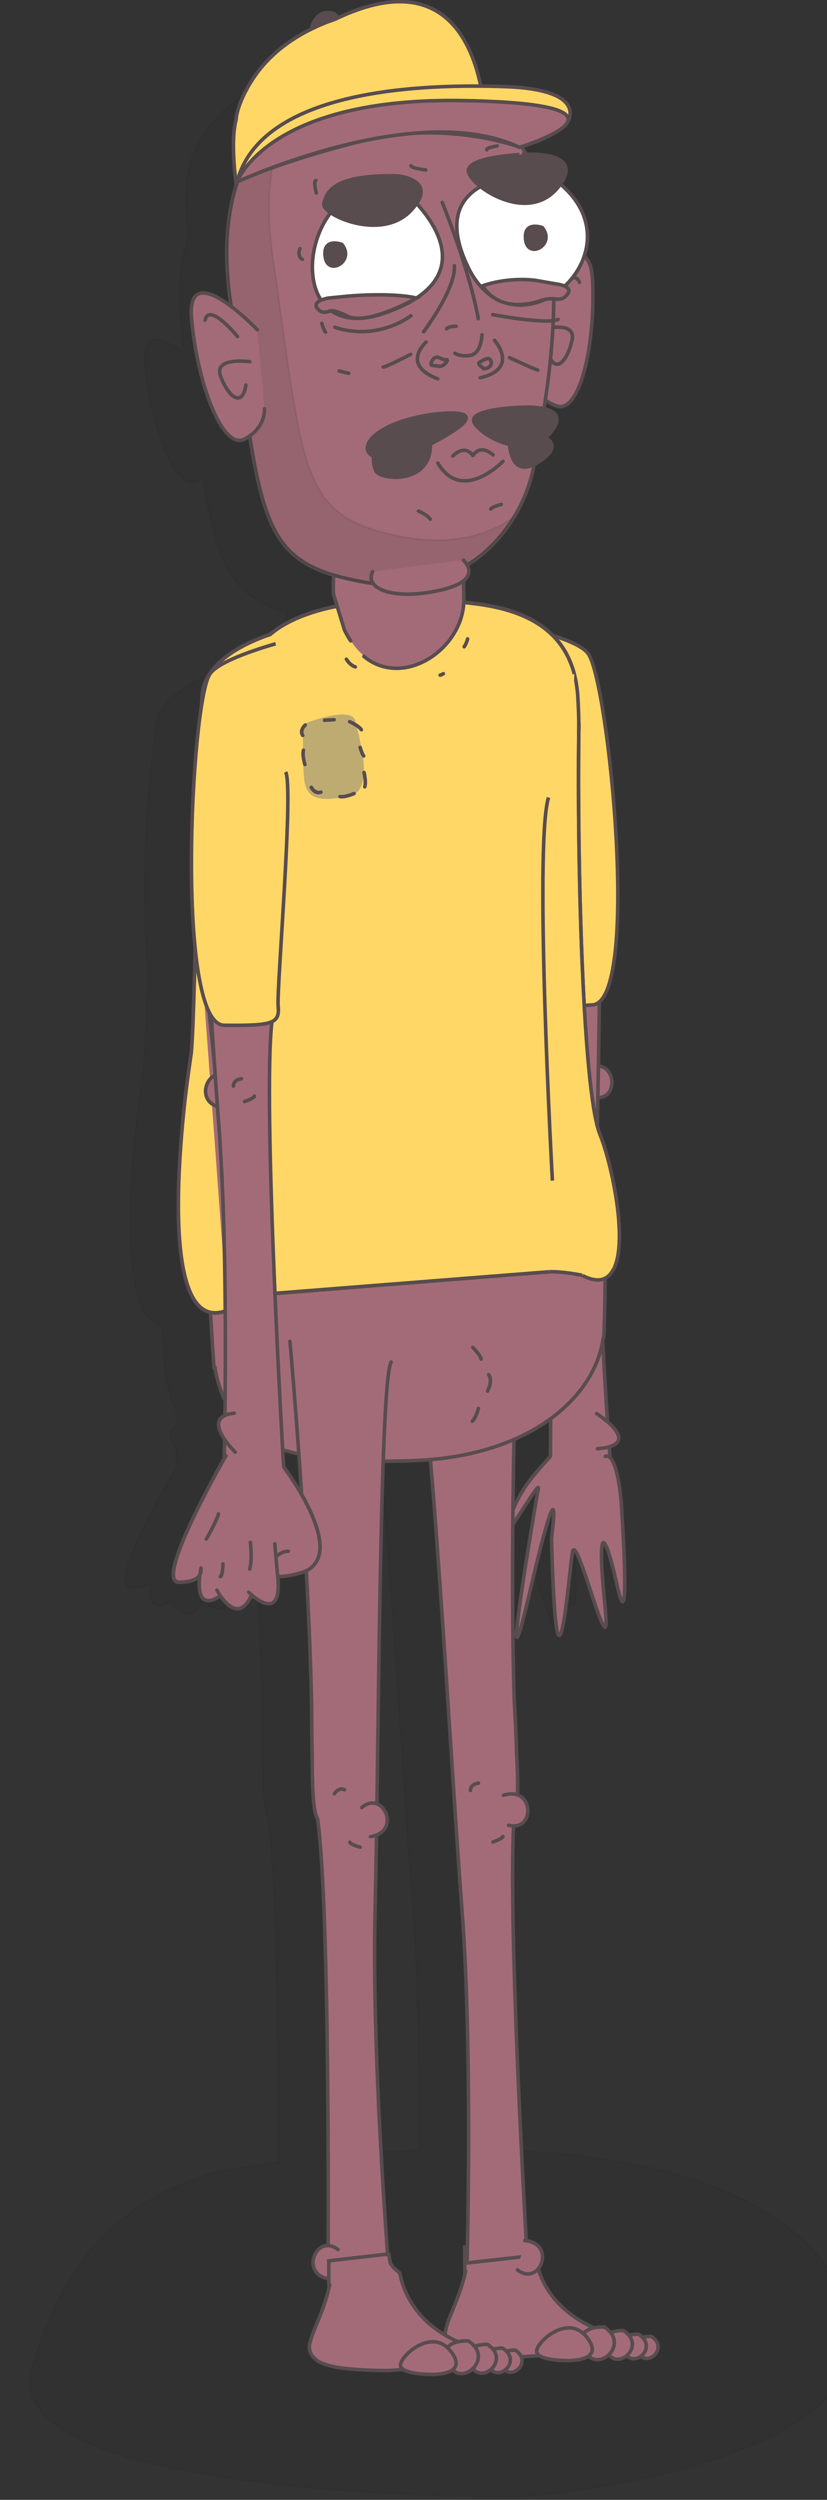 <?xml version="1.0" encoding="utf-8"?>
<!-- Generator: Adobe Illustrator 22.1.0, SVG Export Plug-In . SVG Version: 6.00 Build 0)  -->
<svg version="1.1" id="Layer_1" xmlns="http://www.w3.org/2000/svg" xmlns:xlink="http://www.w3.org/1999/xlink" x="0px" y="0px"
	 viewBox="0 0 464.1 1401.5" style="enable-background:new 0 0 464.1 1401.5;" xml:space="preserve">
<rect x="0" y="0" width="464.1" height="1401.5" fill="#333333" stroke="none"/>
<style type="text/css">
	.st0{opacity:0.1;fill:#231F20;stroke:#231F20;stroke-miterlimit:10;enable-background:new    ;}
	.st1{fill:#A36B78;stroke:#584C4F;stroke-width:2;stroke-linecap:round;stroke-miterlimit:10;}
	.st2{fill:#A36B78;stroke:#584C4F;stroke-width:2;stroke-linecap:round;stroke-linejoin:round;stroke-miterlimit:10;}
	.st3{fill:#FFD767;stroke:#584C4F;stroke-width:2;stroke-miterlimit:10;}
	.st4{fill:#A36B78;}
	.st5{fill:none;stroke:#584C4F;stroke-width:2;stroke-linecap:round;stroke-miterlimit:10;}
	.st6{fill:#BEAB72;}
	.st7{fill:#584C4F;stroke:#584C4F;stroke-width:2;stroke-linecap:round;stroke-miterlimit:10;}
	.st8{fill:#FFFFFF;stroke:#584C4F;stroke-width:2;stroke-linecap:round;stroke-miterlimit:10;}
</style>
<g id="Layer_5">
</g>
<g id="Layer_3">
</g>
<g>
	<path class="st0" d="M287.3,1399.7c30.3,0,252.5-26.7,176.7-129.1c-38.1-51.4-123.3-64.9-198.8-65.6c-2.9-56.3-6.7-144.6-4.6-182.9
		c9.9,0.1,10.6-13.9,2.3-16.9c0.3-5.2,0.1-12.7-0.5-22.8l0-0.1c-0.2-8.3-0.7-17.8-1.2-28c-0.9-30.8-1-64.9-0.7-96
		c5.9-8.3,15.1-23.2,14.2-19.3c-1.5,6.4-23.7,133.6-4.7,55.3c19-78.2,12.1-28.5,12.1-28.5c2.9,106.6,9.5,21.2,11.7,7.7
		s22.7,70.4,18.3,28.8c-4.5-41.6-1.1-45.3,6.9-10.7c8,34.5,2.2-47.2,2.2-47.2s-1.7-18.2-6.1-22.4c-0.1-1.7-0.3-3.6-0.5-5.9
		c9.5-2.7,4.3-9.1-1-13.5c-0.8-11.9-1.8-27.3-2.8-44.5c0.1-0.1,0.1-0.2,0.1-0.3l0.1-0.1c0.1-0.4,0.2-1,0.3-1.7
		c0.2-2,0.3-4.1,0.3-6.1c0.3-6.2,0.5-15.3,0.5-25.2c2-0.9,3.5-2.5,4.8-4.6c0.2-0.2,0.3-0.4,0.4-0.6c7.9-15.6-1.1-56.9-7.8-73.1
		c-0.4-1.1-0.9-2.5-1.3-4c0-0.1-0.1-0.3-0.1-0.4c0-2.4,0.1-4.7,0.1-7c0-2.7,0.2-5.5,0.2-8.4c10.5,0,10.6-15.9,0.3-17.3
		c0.2-10.6,0.4-22.4,0.6-34.9c21.2-18.7,4.6-174.2-6.2-188.8c-2.6-3.5-10-6.8-19.9-9.9c-0.7-0.7-1.4-1.3-2.2-1.9
		c-0.1-0.1-0.1-0.1-0.2-0.2c-0.8-0.7-1.5-1.3-2.3-1.8c-0.1-0.1-0.2-0.2-0.3-0.3c-0.7-0.6-1.5-1.2-2.3-1.6c-0.1-0.1-0.3-0.2-0.4-0.3
		c-0.8-0.5-1.6-1-2.4-1.4c-0.1,0-0.3-0.1-0.4-0.2c-0.8-0.5-1.6-1-2.5-1.3c-0.1-0.1-0.2-0.1-0.3-0.2c-0.9-0.4-1.8-0.9-2.7-1.2
		c-0.1-0.1-0.1-0.1-0.2-0.1c-0.9-0.4-1.8-0.8-2.8-1.1c-0.1,0-0.1-0.1-0.2-0.1c-1-0.4-1.9-0.7-2.9-1c-0.1,0-0.3-0.1-0.4-0.1
		c-1-0.3-1.9-0.6-2.9-0.8c-0.2,0-0.3-0.1-0.5-0.1c-1-0.3-1.9-0.5-2.9-0.7c-0.2,0-0.3-0.1-0.5-0.1c-1-0.2-2-0.4-3-0.6
		c-0.1,0-0.3-0.1-0.4-0.1c-1-0.3-2.1-0.4-3.1-0.6c0,0-0.1,0-0.2,0c-1.1-0.2-2.1-0.3-3.2-0.5l-0.1,0c-1.1-0.2-2.1-0.2-3.2-0.4
		c-0.1-0.1-0.3-0.1-0.4-0.1c-1-0.1-2.1-0.2-3.1-0.3c-0.2-0.1-0.3-0.1-0.5-0.1c-1-0.1-1.9-0.2-2.9-0.2l0,0c0.1-0.7,0.1-1.4,0-2.2
		c0.1-1.9,0-5.4-0.2-9.6c3.9-3.1,3.2-6.4,2-8.6c0.5-0.3,0.9-0.5,1.4-0.8c0.1,0,0.1,0,0.1,0c0.8-0.4,1.6-0.9,2.3-1.5
		c0.1-0.1,0.2-0.1,0.3-0.2c0.6-0.4,1.3-0.9,1.9-1.3c0.1-0.1,0.2-0.1,0.3-0.2c0.8-0.5,1.5-1.1,2.2-1.7l0,0c0.7-0.5,1.3-1.1,2-1.7
		c0.1,0,0.2-0.1,0.3-0.2c1.3-1.1,2.5-2.3,3.8-3.5c0.1-0.1,0.1-0.1,0.2-0.2c0.6-0.6,1.2-1.2,1.8-1.8l0,0c0.7-0.6,1.3-1.3,1.8-1.9l0,0
		c0.6-0.6,1.1-1.3,1.6-1.9l0.1-0.1c1.1-1.3,2.1-2.8,3.1-4.1l0.1-0.1c1.1-1.4,2-2.9,2.9-4.3l0,0l0,0c6-9.5,9.8-19.6,11.4-28.8
		c1.2-0.5,2.5-1.3,3.8-2.2c8.7-5.7,7.2-9.8,2.6-12.6c1-0.7,2-1.7,2.8-2.7c7.3-8.2,2.6-11.7-3.6-13c0.3-1.5,0.5-3.1,0.8-4.7
		c1.7,1.3,3.9,2.4,6.5,3.3c13,4.4,21.9-33.7,20.1-68.6c-0.4-7.4-2.2-11.1-4.8-12.6c4.3-12.2,1.7-26.8-13.3-39.1
		c11.8-16-11.6-16.5-19.2-16.2c-0.7-1.5-1.5-2.9-2.3-4.2c6.8-1.8,12-4,15.8-6.1c4.5-2.2,8.7-4.7,9.8-7.3c0.5-0.6,10.9-17.4-34.3-19
		C253,78,248.2,78,243,77.9c-6.2-28.7-24.8-61.9-80-37c-1.1-1.3-2.2-2.1-2.2-2.1c-7.2-2.7-11.9,2.8-12.9,8.2
		c-13.1,6.2-25.9,15.7-34.1,29.3c-1,1.5-1.7,2.9-2.5,4.3l0,0c0,0-0.1,0-0.1,0.1c-3.4,6.5-5.1,11.5-5.4,15.5
		c-3.4,12-0.1,34.2-0.1,34.2s0.2-0.1,0.6-0.3c0,0.1,0,0.1,0,0.1s0,0,0.1,0c-0.1,0.2-0.1,0.4-0.2,0.6c-0.2,0.7-0.5,1.4-0.6,2.1
		c-0.2,0.6-0.3,1.1-0.5,1.6c-0.2,0.7-0.4,1.4-0.5,2.1c-0.2,0.5-0.3,1-0.5,1.6c-0.2,0.7-0.4,1.5-0.5,2.2c-0.1,0.5-0.3,1.1-0.4,1.7
		c-0.2,0.7-0.3,1.5-0.4,2.2c-0.1,0.6-0.3,1.2-0.4,1.8c-0.1,0.8-0.3,1.5-0.3,2.3c-0.1,0.6-0.2,1.3-0.3,1.9c-0.2,0.8-0.3,1.6-0.3,2.4
		c-0.1,0.7-0.2,1.3-0.2,2c-0.1,0.8-0.2,1.6-0.2,2.4c-0.1,0.7-0.1,1.4-0.1,2.1c-0.1,0.8-0.1,1.7-0.1,2.5c-0.1,0.7-0.2,1.4-0.1,2.1
		c0,0.8-0.1,1.7,0,2.6c0,0.7-0.1,1.5,0,2.2c0,0.9,0,1.8,0.1,2.7c0,0.7,0,1.5,0.1,2.2c0,1,0.1,1.9,0.2,2.9c0,0.7,0,1.5,0.1,2.2
		c0.1,1,0.2,2.1,0.3,3.1c0,0.8,0.1,1.5,0.2,2.2c0.1,1.2,0.3,2.4,0.4,3.6c0,0.7,0,1.3,0.1,1.9c0.2,1.8,0.5,3.6,0.7,5.5
		c0,0.1,0,0.1,0,0.1c0.1,0.9,0.2,1.9,0.4,2.8c-11-8.1-24-13.7-22.1,6.8c3.1,34.8,17.3,71.4,29.5,65.2c1.1-0.6,2.1-1.2,3-1.8
		c0.4,2.2,0.7,4.3,1.1,6.4c0.4,2.2,0.8,4.4,1.2,6.5c0.9,5.2,2,10.1,3.1,14.4c0.9,3.5,1.8,6.8,2.8,9.8c0.2,0.8,0.5,1.6,0.8,2.3
		c1.6,4.4,3.3,8.3,5.2,11.8c0.3,0.6,0.6,1.1,0.9,1.7c0.6,1.2,1.4,2.3,2.1,3.2c0.4,0.5,0.7,1,1.1,1.5c1.3,1.8,2.8,3.3,4.3,4.8
		c6.2,5.9,14.1,9.9,24.5,13c-0.3,4.2-0.3,8.1-0.1,10.4l2.1,6.3c-16.9,3.2-29.8,8.8-37.5,15.4c-6.9,2.3-17.4,6.4-25.7,12.8
		c-6,4.7-10.8,10.5-12.2,17.7c-0.2,0.8-0.3,1.7-0.3,2.5c-0.2,1.6-0.3,3.7-0.4,6.2c-4.8,30.1-7.8,89.7-3.6,130.4
		C81.8,575,81,599.1,80,604.3c-0.4,2.8-1.8,11.6-3.2,23.2c-0.2,1.5-0.3,2.9-0.5,4.4C72,671.5,68.1,738.8,91,743.6
		c0.9,16.6,2,30,2,30s0.2,0,0.5,0c1,5.9,2.9,12,5.9,18.3c0,2.7-0.1,5.2-0.1,7.7c-6.1,2.7-3.7,8.6-0.3,13.3c-0.1,3.8-0.2,7.2-0.2,10
		c-0.7,1.1-1.6,2.8-2.9,5c-9.8,17-34.6,62.4-22.7,62.3c0.1,0,0.3,0,0.4,0c0.3,0,0.6,0,0.9,0c0.1,0,0.3,0,0.5,0c0.2,0,0.5,0,0.7,0
		c0.2,0,0.3,0,0.5,0s0.4,0,0.6,0c0.2,0,0.3,0,0.5,0c0.2-0.1,0.4-0.1,0.6-0.1c0.1-0.1,0.3-0.1,0.4-0.1c0.2,0,0.4-0.1,0.6-0.1
		c0.1-0.1,0.2-0.1,0.3-0.1c0.2,0,0.4-0.1,0.6-0.1c0.1-0.1,0.2-0.1,0.3-0.1c0.2-0.1,0.4-0.1,0.6-0.2c0.1-0.1,0.1-0.1,0.2-0.1
		c0.2-0.1,0.4-0.1,0.6-0.2l0.1,0c0.2,0,0.4-0.1,0.6-0.2l0,0c1.4-0.7,2.2-1.6,2.6-2.4c-0.1,0.3-0.1,0.7-0.2,1.1l0,0.1
		c-0.1,0.1-0.1,0.3-0.1,0.5c0,0,0,0.1,0,0.2c-0.1,0.2-0.1,0.5-0.1,0.7c0,0.2,0,0.3,0,0.5c0,0.1,0,0.3,0,0.4c0,0.1,0,0.3,0,0.4
		s0,0.3,0,0.4c0,0.1,0,0.3,0,0.5c0,0.1,0,0.2,0,0.3c0,0.3,0,0.5,0,0.8c0,0.1,0,0.2,0,0.3c0,0.2,0,0.4,0,0.6c0,0.1,0,0.2,0,0.3
		c0.1,0.2,0.1,0.5,0.1,0.7c0,0.1,0,0.1,0,0.2c0,0.3,0.1,0.5,0.1,0.8c0,0.1,0,0.1,0,0.2c0,0.2,0,0.4,0.1,0.6c0.1,0.1,0.1,0.1,0.1,0.2
		c0.1,0.3,0.1,0.5,0.2,0.7c0,0.1,0,0.1,0,0.1c0.1,0.3,0.2,0.5,0.3,0.7c0.1,0,0.1,0.1,0.1,0.1c0.1,0.2,0.2,0.3,0.3,0.5l0.1,0.1
		c0.1,0.2,0.3,0.3,0.4,0.5l0,0c0.2,0.2,0.3,0.4,0.5,0.5l0.1,0.1c0.2,0.1,0.3,0.2,0.5,0.3c0.1,0,0.1,0.1,0.2,0.1
		c0.2,0.1,0.4,0.1,0.6,0.2l0,0c0.2,0,0.4,0.1,0.7,0.1c0.1,0,0.1,0,0.2,0c0.2,0,0.4,0,0.6,0c0,0,0.1,0,0.2,0c0.3,0,0.6,0,0.9-0.1l0,0
		c0.3,0,0.7-0.1,1-0.2c0.1,0,0.2-0.1,0.3-0.1c0.2-0.1,0.5-0.2,0.8-0.3c0.1,0,0.2-0.1,0.3-0.1c0.4-0.1,0.8-0.3,1.2-0.5l0,0l0.2-3l0,0
		c0,0,0.1,0.1,0.1,0.2c0,0.1,0.1,0.1,0.1,0.2c0.1,0.1,0.1,0.2,0.2,0.3c0,0.1,0.1,0.1,0.1,0.2c0.1,0.1,0.1,0.2,0.2,0.3
		c0,0.1,0.1,0.1,0.1,0.2c3.3,4.7,10.9,13.2,16.9,1.9l2.2-1c5.1,4,15.8,9.9,13.6-11c1.8,0.2,4,0,6.9-0.5l0,0c0.5-0.1,1.1-0.2,1.7-0.3
		l0.1,0c0.6-0.2,1.2-0.3,1.8-0.4c0.1,0,0.3-0.1,0.4-0.1c0.6-0.1,1.3-0.2,1.9-0.4l0,0c1.3-0.3,2.4-0.8,3.5-1.3
		c1.3,24.7,2.4,50.2,2.9,73.7c0,10.2,0,19.6,0.2,28l0,0.1c0,21.1,1.1,30.5,3,32.6c5,34,5.8,133.7,5.9,193.5
		c-19.1,2.4-30.9,4.5-30.9,4.5c-49.6,13.2-88,41.8-107.6,111.7C-1.4,1397.7,257,1399.8,287.3,1399.7z M142,842.8
		c-5-8.6-10.1-15-10.1-15l-0.1,0c-0.1-1.9-0.3-5.2-0.6-9.6c2.8,0.7,5.8,1.4,9.2,2.2C141,827.4,141.5,834.9,142,842.8z M260.5,850.1
		c0.1-13.5,0.3-26.2,0.6-37.8c7.6-3.2,14.5-7.1,20.5-11.3c0,9.2-0.1,16.3-0.1,20.5l-0.2,0C270.3,833.1,265.6,838.5,260.5,850.1z
		 M235.2,1205.5c-17.4,0.6-33.8,1.7-48.3,3c-2.5-40.1-4.9-96-3.8-140.2c0.3-11.3,0.5-25.3,0.8-41c9.2-3.5,6.6-14.5,0.3-16.9
		c0.9-59.1,1.8-135.5,3.6-186.1c5.7,0.1,11.9-0.1,18.5-0.4c2.6-0.1,5.2-0.3,7.7-0.5c6.2,69.7,13.1,188.9,17.5,243.6
		C234.9,1110.4,235.4,1165.4,235.2,1205.5z"/>
	<g>
		<g>
			<g id="XMLID_4075_">
				<path id="XMLID_4076_" class="st1" d="M329.8,598.2c17.2-5.6,18.1,20.6,2.8,16.8"/>
			</g>
			<path id="XMLID_4074_" class="st1" d="M303.2,352.3c-1,68-6.6,184.5-0.9,215.8c8,43.7,6.6,252.6,6.6,252.6l33.9,2
				c0,0-9.5-118.1-7.5-198.7c1.1-44.4,1.7-130.1,3.2-199.8"/>
			<g id="XMLID_4072_">
				<path id="XMLID_4073_" class="st1" d="M339.7,816.5c6.5-2.5,8.8,24,8.8,24s5.9,84.4-2.1,48.7c-8-35.8-11.3-32-6.9,11
					c4.4,43-16-43.6-18.3-29.8c-2.2,13.8-8.8,102.1-11.7-8c0,0,6.9-51.3-12,29.4s3.2-50.5,4.6-57.2c1.4-6.7-24.7,39.8-17.7,20.7
					c7-19.1,11-23.9,24.5-38.8"/>
			</g>
			<path id="XMLID_4071_" class="st1" d="M316.2,601.9c0.4-1.2,5.9-2.6,5.9-2.6"/>
			<path id="XMLID_4070_" class="st1" d="M328.7,609.7c-0.9,3.5-5.4,2.8-5.4,2.8"/>
			<path id="XMLID_4069_" class="st2" d="M335.3,812.2c27.2-2.1-0.5-19.7-0.5-19.7"/>
		</g>
		<path id="XMLID_4068_" class="st3" d="M292.3,351.4c18.3,4.3,33.8,9.5,37.8,15.1c11.5,16,29.6,195.2,2.3,196.9
			c-27.4,1.7-31.2,0.6-30.8-9.1c0.3-9.8-15.2-122.2-11-130.9"/>
		<g>
			<path class="st1" d="M249.9,1307.6c0,2.5,0.7,4.7,2.9,6.7c0.5,0.5,1.1,1,1.8,1.5c2.3,1.6,6.2,2.7,10.9,3.6
				c3.6,0.6,7.7,1,12.3,1.3c2.9,0.2,5.9,0.3,9.1,0.4c2.4,0.1,4.9,0.1,7.4,0.1c2.5-0.2,5-0.3,7.4-0.5c3.2-0.3,6.2-0.6,9.1-0.8
				c4.6-0.4,8.7-1.1,12.3-1.9c4.7-1,8.4-2.4,10.7-4.2c0.7-0.5,1.3-1,1.8-1.5c1.6-1.6,2.3-3.4,2.5-5.2c-17.9-6.9-33.1-19.2-37.5-40.6
				c-2.2-1.9-3.5-3.1-3.5-3.1s-0.4-0.6-1.1-1.4c-0.1-0.2-0.3-0.4-0.5-0.6c0-0.1-0.1-0.3-0.1-0.4c-0.3-1-0.6-2.6-0.8-4.8l-1.7-0.1
				l-1.7,0.1l-30.4,3.5c0,7.8,0,12.7,0.1,13.8c0,0.1,0,0.2,0,0.2s0.1,0,0.3,0c-1.5,6.7-3.5,12.3-5.4,17c-2,5.1-3.9,9.2-4.9,12.7
				C250.3,1305,250.1,1306.4,249.9,1307.6z"/>
			<path class="st1" d="M234.2,763.3c7.2,11,18.8,226.3,25,306.6s2.9,198.8,2.9,198.8l33.7-3.8c0,0-11.6-196.6-7.1-248.3
				c1.7-2.2,2.4-12.1,1.2-33.8l0-0.1c-0.2-8.7-0.7-18.5-1.3-29c-2.8-89.3,1.4-205,1.4-205"/>
			<g>
				<g id="XMLID_4066_">
					<path id="XMLID_4067_" class="st1" d="M358,1318.7c-4.7-9.7,7.5-8.8,7.5-8.8C375.8,1316.3,362.6,1328.2,358,1318.7z"/>
				</g>
				<g id="XMLID_4064_">
					<path id="XMLID_4065_" class="st1" d="M350.1,1318.4c-5.1-10.7,8.3-9.7,8.3-9.7C369.9,1315.9,355.3,1329.1,350.1,1318.4z"/>
				</g>
				<g id="XMLID_4062_">
					<path id="XMLID_4063_" class="st1" d="M340.2,1318c-5.9-12.4,9.7-11.4,9.7-11.4C363.2,1315.1,346.2,1330.4,340.2,1318z"/>
				</g>
				<g id="XMLID_4060_">
					<path id="XMLID_4061_" class="st1" d="M328,1317.6c-6.9-14.2,11.1-13,11.1-13C354.3,1314.3,334.7,1331.8,328,1317.6z"/>
				</g>
				<path id="XMLID_4059_" class="st1" d="M301.2,1317.6c1.2-5.9,18.3-20.5,28.4-6.9c10.2,13.5-11.1,12.7-11.1,12.7
					S299.9,1323.6,301.2,1317.6z"/>
			</g>
			<path id="XMLID_4058_" class="st1" d="M264,1003.8c-0.1-3.7,4.5-4.1,4.5-4.1"/>
			<path id="XMLID_4057_" class="st1" d="M282.2,1029.6c-0.3,1.3-5.6,3.1-5.6,3.1"/>
			<g id="XMLID_4055_">
				<path id="XMLID_4056_" class="st1" d="M294.5,1256.1c18,1.7,8.4,26.2-4.1,16.5"/>
			</g>
			<g id="XMLID_4053_">
				<path id="XMLID_4054_" class="st1" d="M282.6,1006.5c17.2-5.6,18.1,20.6,2.8,16.8"/>
			</g>
		</g>
		<path class="st1" d="M120.1,766.7c0,0,0.2,0,0.5,0c1.3,8.3,4.3,16.9,9.5,25.9c0,0,3.5,30.4,103.6,26.2
			c61.4-2.6,99.4-33.6,104.7-67.9l0.1-0.1c0.1-0.3,0.2-1,0.3-1.7c0.2-2.1,0.3-4.2,0.3-6.3c0.9-22.4,0.5-81.3,0.5-81.3l-221.8,14.1
			C114.5,693.4,120.1,766.7,120.1,766.7z"/>
		<g>
			<path class="st3" d="M137.2,728.7c4.7-1.2,10.3-2.5,16.8-3.5L308,713c8-0.3,18.9,2,18.9,2c8.7,4.5,14.2,2.5,17.2-3.2
				c0.2-0.2,0.3-0.4,0.4-0.6c7.9-16.1-1.1-58.8-7.9-75.5c-0.4-1.1-0.9-2.5-1.3-4.1c-8.4-31.1-11.4-148.6-10.5-221.1
				c0.1-7.8-0.2-14.7-0.6-20.8c-4.1-53.5-59-52.7-94.5-53.2c-37.6-0.6-64.9,7.6-78,19.1c-6.9,2.3-17.4,6.6-25.7,13.2
				c-6,4.8-10.8,10.9-12.2,18.3c-0.2,0.9-0.3,1.7-0.3,2.6c-2.2,26.5-3.9,187.6-6.4,202.2c-0.4,2.9-1.8,11.9-3.2,23.9
				c-0.2,1.5-0.3,3-0.5,4.5C98.1,670.4,93.6,762.9,137.2,728.7z"/>
			<path class="st3" d="M326.9,715.1c8.7,4.5,14.2,2.5,17.2-3.2c0.2-0.2,0.3-0.4,0.4-0.6c7.9-16.1-1.1-58.8-7.9-75.5
				c-0.4-1.1-0.9-2.5-1.3-4.1c-8.4-31.1-11.4-148.6-10.5-221.1c0.1-1.8,0.1-3.5,0.1-5.2"/>
			<path class="st3" d="M322.3,377.9c-11-41.4-59.9-40.7-92.6-41.3c-37.6-0.6-64.9,7.6-78,19.1c-6.9,2.3-17.4,6.6-25.7,13.2
				c-6,4.8-10.8,10.9-12.2,18.3c-0.2,0.9-0.3,1.7-0.3,2.6c-2.2,26.5-3.9,187.6-6.4,202.2c-0.4,2.9-1.8,11.9-3.2,23.9
				c-0.2,1.5-0.3,3-0.5,4.5c-5.3,49.9-9.8,142.4,33.9,108.2c4.7-1.2,10.3-2.5,16.8-3.5l154-12.1"/>
		</g>
		<path id="XMLID_4052_" class="st1" d="M126.3,719.2c6.5-27.7-15.8-214.3-15.8-214.3"/>
		<g>
			<path id="XMLID_4051_" class="st4" d="M193.4,353.1c20.1,42,67.8,14.8,67.1-17.8c-0.2-5.8-0.6-28.3-0.6-35
				c0-5.2,0.1-35.4-7.3-50.8c-23.7-49.4-85.5-3.1-61.7,35.2c-1.2,4.2-1.9,9.3-2.1,15.2c-0.2,6.5-2,26.4-1.4,33.2"/>
			<path id="XMLID_4050_" class="st5" d="M196.8,359.3c-1.2-1.8-2.4-3.8-3.5-6.1l-6.1-19.9c-0.7-7,1.2-26.8,1.4-33.2
				c0.2-5.9,0.9-10.9,2.1-15.2c-23.8-38.3,37.9-84.6,61.7-35.2c7.4,15.4,7.3,45.6,7.3,50.8c0.1,6.7,0.5,29.2,0.6,35
				c0.6,27.5-33.4,51.2-56.1,32.5"/>
		</g>
		<g>
			<path class="st1" d="M219.5,763.6c-6.6,11.4-7,227-9,307.5c-2,80.6,7.5,198.7,7.5,198.7l-33.9-2c0,0,1.3-196.9-5.9-248.3
				c-1.9-2.2-3-11.9-3-33.7l0-0.1c-0.2-8.7-0.3-18.5-0.3-29c-1.8-89.3-12.2-204.7-12.2-204.7"/>
			<path id="XMLID_4049_" class="st1" d="M193.3,1003.4c-3.2-1.7-5.6,2.2-5.6,2.2"/>
			<path id="XMLID_4048_" class="st1" d="M196.3,1032.8c0.3,1.3,5.8,2.8,5.8,2.8"/>
			<g id="XMLID_4046_">
				<path id="XMLID_4047_" class="st1" d="M185.6,1277.7c-18-1.7-8.4-26.2,4.1-16.5"/>
			</g>
			<g id="XMLID_4044_">
				<path id="XMLID_4045_" class="st1" d="M207.9,1029.7c17.8-2.7,7-26.6-4.9-16.3"/>
			</g>
			<g>
				<path class="st1" d="M173.6,1315.4c0,2.5,0.7,4.7,2.9,6.7c0.5,0.5,1.1,1,1.8,1.5c2.3,1.6,6.2,2.7,10.9,3.6
					c3.6,0.6,7.7,1,12.3,1.3c2.9,0.2,5.9,0.3,9.1,0.4c2.4,0.1,4.9,0.1,7.4,0.1c2.5-0.2,5-0.3,7.4-0.5c3.2-0.3,6.2-0.6,9.1-0.8
					c4.6-0.4,8.7-1.1,12.3-1.9c4.7-1,8.4-2.4,10.7-4.2c0.7-0.5,1.3-1,1.8-1.5c1.6-1.6,2.3-3.4,2.5-5.2
					c-17.9-6.9-33.1-19.2-37.5-40.6c-2.2-1.9-3.5-3.1-3.5-3.1s-0.4-0.6-1.1-1.4c-0.1-0.2-0.3-0.4-0.5-0.6c0-0.1-0.1-0.3-0.1-0.4
					c-0.3-1-0.6-2.6-0.8-4.8l-1.7-0.1l-1.7,0.1l-30.4,3.5c0,7.8,0,12.7,0.1,13.8c0,0.1,0,0.2,0,0.2s0.1,0,0.3,0
					c-1.5,6.7-3.5,12.3-5.4,17c-2,5.1-3.9,9.2-4.9,12.7C174,1312.8,173.7,1314.1,173.6,1315.4z"/>
				<g>
					<g id="XMLID_4042_">
						<path id="XMLID_4043_" class="st1" d="M281.7,1326.4c-4.7-9.7,7.5-8.8,7.5-8.8C299.4,1324.1,286.2,1336,281.7,1326.4z"/>
					</g>
					<g id="XMLID_4040_">
						<path id="XMLID_4041_" class="st1" d="M273.8,1326.2c-5.1-10.7,8.3-9.7,8.3-9.7C293.6,1323.7,279,1336.9,273.8,1326.2z"/>
					</g>
					<g id="XMLID_4038_">
						<path id="XMLID_4039_" class="st1" d="M263.9,1325.8c-5.9-12.4,9.7-11.4,9.7-11.4C286.9,1322.9,269.9,1338.2,263.9,1325.8z"/>
					</g>
					<g id="XMLID_4036_">
						<path id="XMLID_4037_" class="st1" d="M251.7,1325.4c-6.9-14.2,11.1-13,11.1-13C278,1322,258.4,1339.6,251.7,1325.4z"/>
					</g>
					<path id="XMLID_4035_" class="st1" d="M224.8,1325.4c1.2-5.9,18.3-20.5,28.4-6.9c10.2,13.5-11.1,12.7-11.1,12.7
						S223.6,1331.3,224.8,1325.4z"/>
				</g>
			</g>
		</g>
		<g>
			<g id="XMLID_4033_">
				<path id="XMLID_4034_" class="st1" d="M125.3,621c-18-1.7-8.4-26.2,4.1-16.5"/>
			</g>
			<path id="XMLID_4032_" class="st1" d="M143.9,401.7c5.2,65.5,12.1,145,8.8,170.3c-5.7,44.1,6.6,252.6,6.6,252.6l-33.7,3.8
				c0,0,3.3-118.4-2.9-198.8c-2.8-36.7-6.8-101.9-11-162.7"/>
			<path id="XMLID_4031_" class="st1" d="M131,608.9c-0.1-3.7,4.5-4.1,4.5-4.1"/>
			<path id="XMLID_4030_" class="st1" d="M142.8,614.5c-0.3,1.3-5.6,3.1-5.6,3.1"/>
			<g id="XMLID_4017_">
				<path id="XMLID_4029_" class="st4" d="M159.4,822.8l-32.7-6.6c0,0-40.9,71-26.3,70.9c7.8-0.1,10.6-2.1,11.7-4.1
					c-0.8,6.6-1.1,18.7,9.9,12.7l0.2-3.1c2.5,4.1,11.2,16.3,17.8,3.4l2.2-1.1c5.1,4.2,15.8,10.3,13.6-11.3c2.8,0.2,6.9-0.2,12.7-1.8
					C197.9,873.7,159.4,822.8,159.4,822.8z"/>
				<path id="XMLID_4028_" class="st1" d="M126.7,816.2c0,0-40.9,71-26.3,70.9c7.8-0.1,10.6-2.1,11.7-4.1
					c-0.8,6.6-1.1,18.7,9.9,12.7l0.2-3.1c2.5,4.1,11.2,16.3,17.8,3.4l2.2-1.1c5.1,4.2,15.8,10.3,13.6-11.3c2.8,0.2,6.9-0.2,12.7-1.8
					c29.4-8.3-9.1-59.1-9.1-59.1"/>
				<g id="XMLID_4021_">
					<g id="XMLID_4023_">
						<path id="XMLID_4027_" class="st2" d="M122.1,895.7c-14.8,8.1-9.3-16.6-9.3-16.6c-0.4,0.6,2.3,7.8-12.3,7.9
							c-14.7,0.1,26.3-70.9,26.3-70.9"/>
						<path id="XMLID_4026_" class="st2" d="M140.6,895.3c-7.9,16.8-18.9-3.8-18.9-3.8"/>
						<path id="XMLID_4025_" class="st2" d="M161.8,869.7c-8.5-0.6-22.7,20.5,6.7,12.2s-9.1-59.1-9.1-59.1"/>
						<path id="XMLID_4024_" class="st2" d="M154.2,865.5l1.4,15.9c4.1,31.6-16,11.3-16,11.3"/>
					</g>
					<path id="XMLID_4022_" class="st2" d="M131.4,792.3c-20,2,0.6,21.8,0.6,21.8"/>
				</g>
				<path id="XMLID_4020_" class="st1" d="M140.1,879.7c1.6-5.3,0.4-15,0.4-15"/>
				<path id="XMLID_4019_" class="st1" d="M123.6,883.9c1.4-0.1,1.5-7.1,1.5-7.1"/>
				<path id="XMLID_4018_" class="st2" d="M115.8,862.8c0,0,5.6-9.5,6.8-14.1"/>
			</g>
		</g>
		<path id="XMLID_4016_" class="st3" d="M154.7,360.9c-18.1,5.3-33.2,11.3-37,17.1c-10.7,16.6-19.4,196.4,8.1,196.8
			c27.4,0.3,31.2-1,30.3-10.7c-0.9-9.8,8.8-122.9,4.2-131.3"/>
		<g>
			<path class="st6" d="M170.5,435c1,13.8,8.4,14.2,24.5,11.7c16.2-2.5,6.5-32.9,4.5-42.3c-2.1-9.4-29.3,1.5-29.3,1.5
				S169.6,421.2,170.5,435z"/>
			<g>
				<path id="XMLID_4015_" class="st1" d="M169.9,412.3c-2-2.9,1.4-5.8,1.4-5.8"/>
				<path id="XMLID_4014_" class="st1" d="M202.8,409.1c-1.6-2.3-6.6-4.5-6.6-4.5"/>
				<path id="XMLID_4013_" class="st1" d="M170.3,420.6c-0.8,2.7,0.8,8,0.8,8"/>
				<path id="XMLID_4012_" class="st1" d="M190.8,446.6c2.8,0.5,7.9-1.7,7.9-1.7"/>
				<path id="XMLID_4011_" class="st1" d="M180.1,444.1c-3.4,1.4-5.4-2.7-5.4-2.7"/>
				<path id="XMLID_4010_" class="st1" d="M204.1,423.8c-1-1.2-2-4.8-2-4.8"/>
				<line id="XMLID_4009_" class="st5" x1="187.5" y1="403.5" x2="182.1" y2="403.8"/>
				<path id="XMLID_4008_" class="st1" d="M204.7,441.1c0.9-2.6-0.4-8-0.4-8"/>
			</g>
			<g>
				<path id="XMLID_4007_" class="st1" d="M274.2,770.7c2.6,3.3-0.6,9.2-0.6,9.2"/>
				<path id="XMLID_4006_" class="st1" d="M270,762c-0.7-2.8-4.7-6.6-4.7-6.6"/>
				<path id="XMLID_4005_" class="st1" d="M265,796.8c2.1-1.9,3.5-7.2,3.5-7.2"/>
			</g>
		</g>
		<g id="XMLID_3715_">
			<g id="XMLID_4001_">
				<path id="XMLID_4004_" class="st1" d="M298.9,212.2c0,0,0.5,10.8,13.5,15.4c13,4.6,21.9-34.7,20.1-70.8s-35.6,11.1-35.6,11.1"/>
				<path id="XMLID_4003_" class="st1" d="M325.2,158.3c-3.7-9.9-16.8,11.6-16.8,11.6"/>
				<path id="XMLID_4002_" class="st1" d="M307.6,197.7c3.8,12.8,10.8,4.8,13.4-6.9c2.6-11.8-17.4-5.9-17.4-5.9"/>
			</g>
			<path id="XMLID_4000_" class="st7" d="M184.9,24.7c16.2-5.7,2.8-16.9,2.8-16.9C173.2,2.3,168.7,30.4,184.9,24.7z"/>
			<path id="XMLID_3999_" class="st1" d="M299.8,260c-5.6,33.2-36.9,77.3-96.4,66.2c-59.5-11-56.3-33.9-74.1-157.3
				s86.8-133.7,86.8-133.7C348,48,305.4,226.8,299.8,260z"/>
			<path class="st0" d="M129.3,169c17.9,123.4,14.5,146.2,74,157.2c42.1,7.8,70-12,84.8-36c-15.3,10.3-35.6,15.6-61,10.9
				c-59.5-10.9-56.1-33.8-74-157.2c-5.9-40.9,1.6-69.3,14.3-89.1C142.9,72.5,120.2,106,129.3,169z"/>
			<path id="XMLID_3998_" class="st3" d="M132.4,102.2c0,0,36.5-18.6,75.3-35.4c31.1,6.9,65.1,8.9,65,6.3
				c-0.9-27-10.4-98.1-84.7-62.3c-17.4,5.9-36.3,17-47.5,35.7c-1,1.5-1.7,2.9-2.5,4.4l0,0c0,0-0.1,0-0.1,0.1
				c-3.4,6.7-5.1,11.9-5.4,16C129.2,79.3,132.4,102.2,132.4,102.2z"/>
			<path id="XMLID_3997_" class="st1" d="M187.9,183.5c24.4,8,42.7-6.5,42.7-6.5"/>
			<path id="XMLID_3996_" class="st1" d="M313.2,179.1c-6.3,3-36.7-2.7-36.7-2.7"/>
			<path id="XMLID_3995_" class="st1" d="M209.1,320.5c-4.8,9.8,12.2,16.2,37.9,10.4c25.7-5.8,13-16.9,13-16.9"/>
			<path id="XMLID_3994_" class="st3" d="M318.6,68.3c0,0,11.8-17.9-34.4-19.7C238,46.9,146.7,49.6,133,102c0,0,24.2-11.6,71.1-23.2
				s87.4,3.7,87.4,3.7C311.9,77,318.6,68.3,318.6,68.3z"/>
			<path id="XMLID_3993_" class="st1" d="M133,102c0,0,17-47.7,127.2-45.6c110.3,2,31.3,26.2,31.3,26.2C233.7,55.3,133,102,133,102z
				"/>
			<g>
				<path id="XMLID_3992_" class="st1" d="M255,148.9c0.9,13.1-17.3,37.1-17.3,37.1"/>
				<g id="XMLID_3989_">
					<path id="XMLID_3991_" class="st1" d="M255.3,198.1c0.8,0.4,1.8,0.9,3.1,1.1c1.5,0.4,3.5,0.4,5.7,0c4-0.9,5.9-5.3,6.4-11.5"/>
					<path id="XMLID_3990_" class="st1" d="M268.4,178.7c-4.8-27.1-20.2-65.2-20.2-65.2"/>
				</g>
				<g id="XMLID_3983_">
					<path id="XMLID_3988_" class="st1" d="M269.5,211.8c22.3-5.2,8-21,8-21"/>
					<path id="XMLID_3987_" class="st1" d="M245.7,212.4c-21.1-7.9-6.6-20.6-6.6-20.6"/>
					<path id="XMLID_3986_" class="st1" d="M246.2,205.3c-3.1-0.7-5.8,0.5-3.5-3.4s5.5,0.5,7.6-0.2
						C252.4,200.9,249.3,206,246.2,205.3z"/>
					<path id="XMLID_3985_" class="st1" d="M269.1,203.1c2.3-1.4,4.6-2.5,5.5-1.9c2.2,1.7,1.3,5.2-2.9,5.5
						C271.7,206.6,267.3,204.2,269.1,203.1z"/>
					<path id="XMLID_3984_" class="st1" d="M250.6,184.4c1-1.5,5.4-1.5,5.4-1.5"/>
				</g>
				<path id="XMLID_3982_" class="st1" d="M301.8,207.5c-3.5-1.2-15.9-7-15.9-7"/>
				<path id="XMLID_3981_" class="st1" d="M215,205.8c1.4,0.1,15.4-7.1,15.4-7.1"/>
			</g>
			<path id="XMLID_3980_" class="st1" d="M169.7,145.4c-3.2-1.7-1.4-6-1.4-6"/>
			<path id="XMLID_3979_" class="st1" d="M182.7,186.2c-1.1-1.3-2.1-4.9-2.1-4.9"/>
			<path id="XMLID_3978_" class="st1" d="M177.3,101.2c-1.6,0,0.2,7,0.2,7"/>
			<path id="XMLID_3977_" class="st1" d="M273.2,84c-0.7-1.1,5.8-2.2,5.8-2.2"/>
			<path id="XMLID_3976_" class="st1" d="M230.6,92.9c0.5,1.5,8.3,2.4,8.3,2.4"/>
			<path id="XMLID_3975_" class="st1" d="M275.4,285.4c0.4-1.2,5.9-2.6,5.9-2.6"/>
			<path id="XMLID_3974_" class="st1" d="M241.5,291.1c-1.6-2.4-6.7-4.6-6.7-4.6"/>
			<path id="XMLID_3973_" class="st1" d="M283.5,161.9"/>
			<path id="XMLID_3972_" class="st1" d="M247,167.1"/>
			<line id="XMLID_3971_" class="st5" x1="190.3" y1="208" x2="195.7" y2="209.3"/>
			<path id="XMLID_3970_" class="st1" d="M148.4,229.2c0,0,1,10.7-11.3,17s-26.4-31.4-29.6-67.4s36.9,6.1,36.9,6.1"/>
			<path id="XMLID_3969_" class="st1" d="M115.1,179.5c2.3-10.4,18.2,9.2,18.2,9.2"/>
			<path id="XMLID_3968_" class="st1" d="M138,215.9c-2.1,13.2-10,6.3-14.2-4.9c-4.2-11.2,16.4-8.2,16.4-8.2"/>
			<g>
				<path id="XMLID_3967_" class="st8" d="M262.6,149.6c-27.4-56.9,44.3-51.9,44.3-51.9C367.9,136.3,290,206.5,262.6,149.6z"/>
				<path id="XMLID_3966_" class="st7" d="M295,134.6c-1.5-11.1,9.3-7,9.3-7C312,136.9,296.5,145.6,295,134.6z"/>
				<path id="XMLID_3965_" class="st8" d="M216.3,175.4c64.8-22.8,11.1-67.6,11.1-67.6C169.8,85.8,151.5,198.2,216.3,175.4z"/>
				<path id="XMLID_3964_" class="st7" d="M182.5,144c-1.5-11.1,9.3-7,9.3-7C199.5,146.3,184,155.1,182.5,144z"/>
				<path id="XMLID_3963_" class="st7" d="M181.7,114.1c-1.6,6,32,21.6,48.7,4.1S223,98.6,223,98.6
					C186.2,97.8,183.4,108.1,181.7,114.1z"/>
				<path id="XMLID_3962_" class="st7" d="M263,96.7c2.6,8.7,33.8,29.1,50.4,8s-20.5-18.1-20.5-18.1S260.4,87.9,263,96.7z"/>
				<g id="XMLID_3957_">
					<path id="XMLID_3959_" class="st1" d="M196,177.7c1.3,0.5,2.7,0.6,4.2,0.7c12.9,0.5,33.6-11.3,33.6-11.3
						c-14.3-3.3-38.3-1.1-38.3-1.1l-11.3,1.1c0,0-10.3,1.7-5.6,6.4c2,1.9,3.7,1.7,5.5,1.2c0.5-0.1,0.9-0.3,1.4-0.4
						C187.7,173.6,195.1,177.2,196,177.7z"/>
					<path id="XMLID_3958_" class="st1" d="M312.2,159.2c0,0,10.3,1.1,6,6.1c-4.4,4.9-6.2,0.4-14.3,3.1c-24.9,8.4-33-8.2-33-8.2
						c15.6-5.3,29.7-3,29.7-3L312.2,159.2z"/>
				</g>
			</g>
			<g id="XMLID_3952_">
				<path id="XMLID_3956_" class="st7" d="M303.5,258.2c21-14.5-17.5-18.4-17.5-18.4S282.5,272.6,303.5,258.2z"/>
				<path id="XMLID_3955_" class="st7" d="M265.9,236.3c2.3,6.9,28.7,23.1,43,6.3c14.2-16.8-17.5-14.2-17.5-14.2
					S263.7,229.3,265.9,236.3z"/>
				<path id="XMLID_3954_" class="st7" d="M210.7,263.5c1.7,5.6,28.6,8.3,30.7-11.4c2.1-19.7-13.2-14.1-13.2-14.1
					C206.2,248.6,209,258,210.7,263.5z"/>
				<path id="XMLID_3953_" class="st7" d="M242.4,248.5c43.8-22.8-1-16-1-16C190.2,240.6,198.5,271.2,242.4,248.5z"/>
			</g>
			<g id="XMLID_3716_">
				<path id="XMLID_3951_" class="st1" d="M245.7,259.6c13.6,23,36.6-1,36.6-1"/>
				<path id="XMLID_3718_" class="st1" d="M265.4,255.4c4.6-7,11.3-0.3,11.3-0.3"/>
				<path id="XMLID_3717_" class="st1" d="M265.4,255.4c-5-6.8-11.3,0.3-11.3,0.3"/>
			</g>
		</g>
		<path id="XMLID_3714_" class="st1" d="M194.4,369.6c1.6,2.5,3.3,3.7,5,4.3"/>
		<path id="XMLID_3713_" class="st1" d="M260.5,362.6c1.4-2,1.9-4.4,1.9-4.4"/>
		<path id="XMLID_3712_" class="st1" d="M247,378.5c0.7-0.2,1.3-0.5,1.8-0.8"/>
		<path id="XMLID_3695_" class="st3" d="M307.8,447.1c-8.2,27.2,2.2,214.8,2.2,214.8"/>
	</g>
</g>
</svg>
